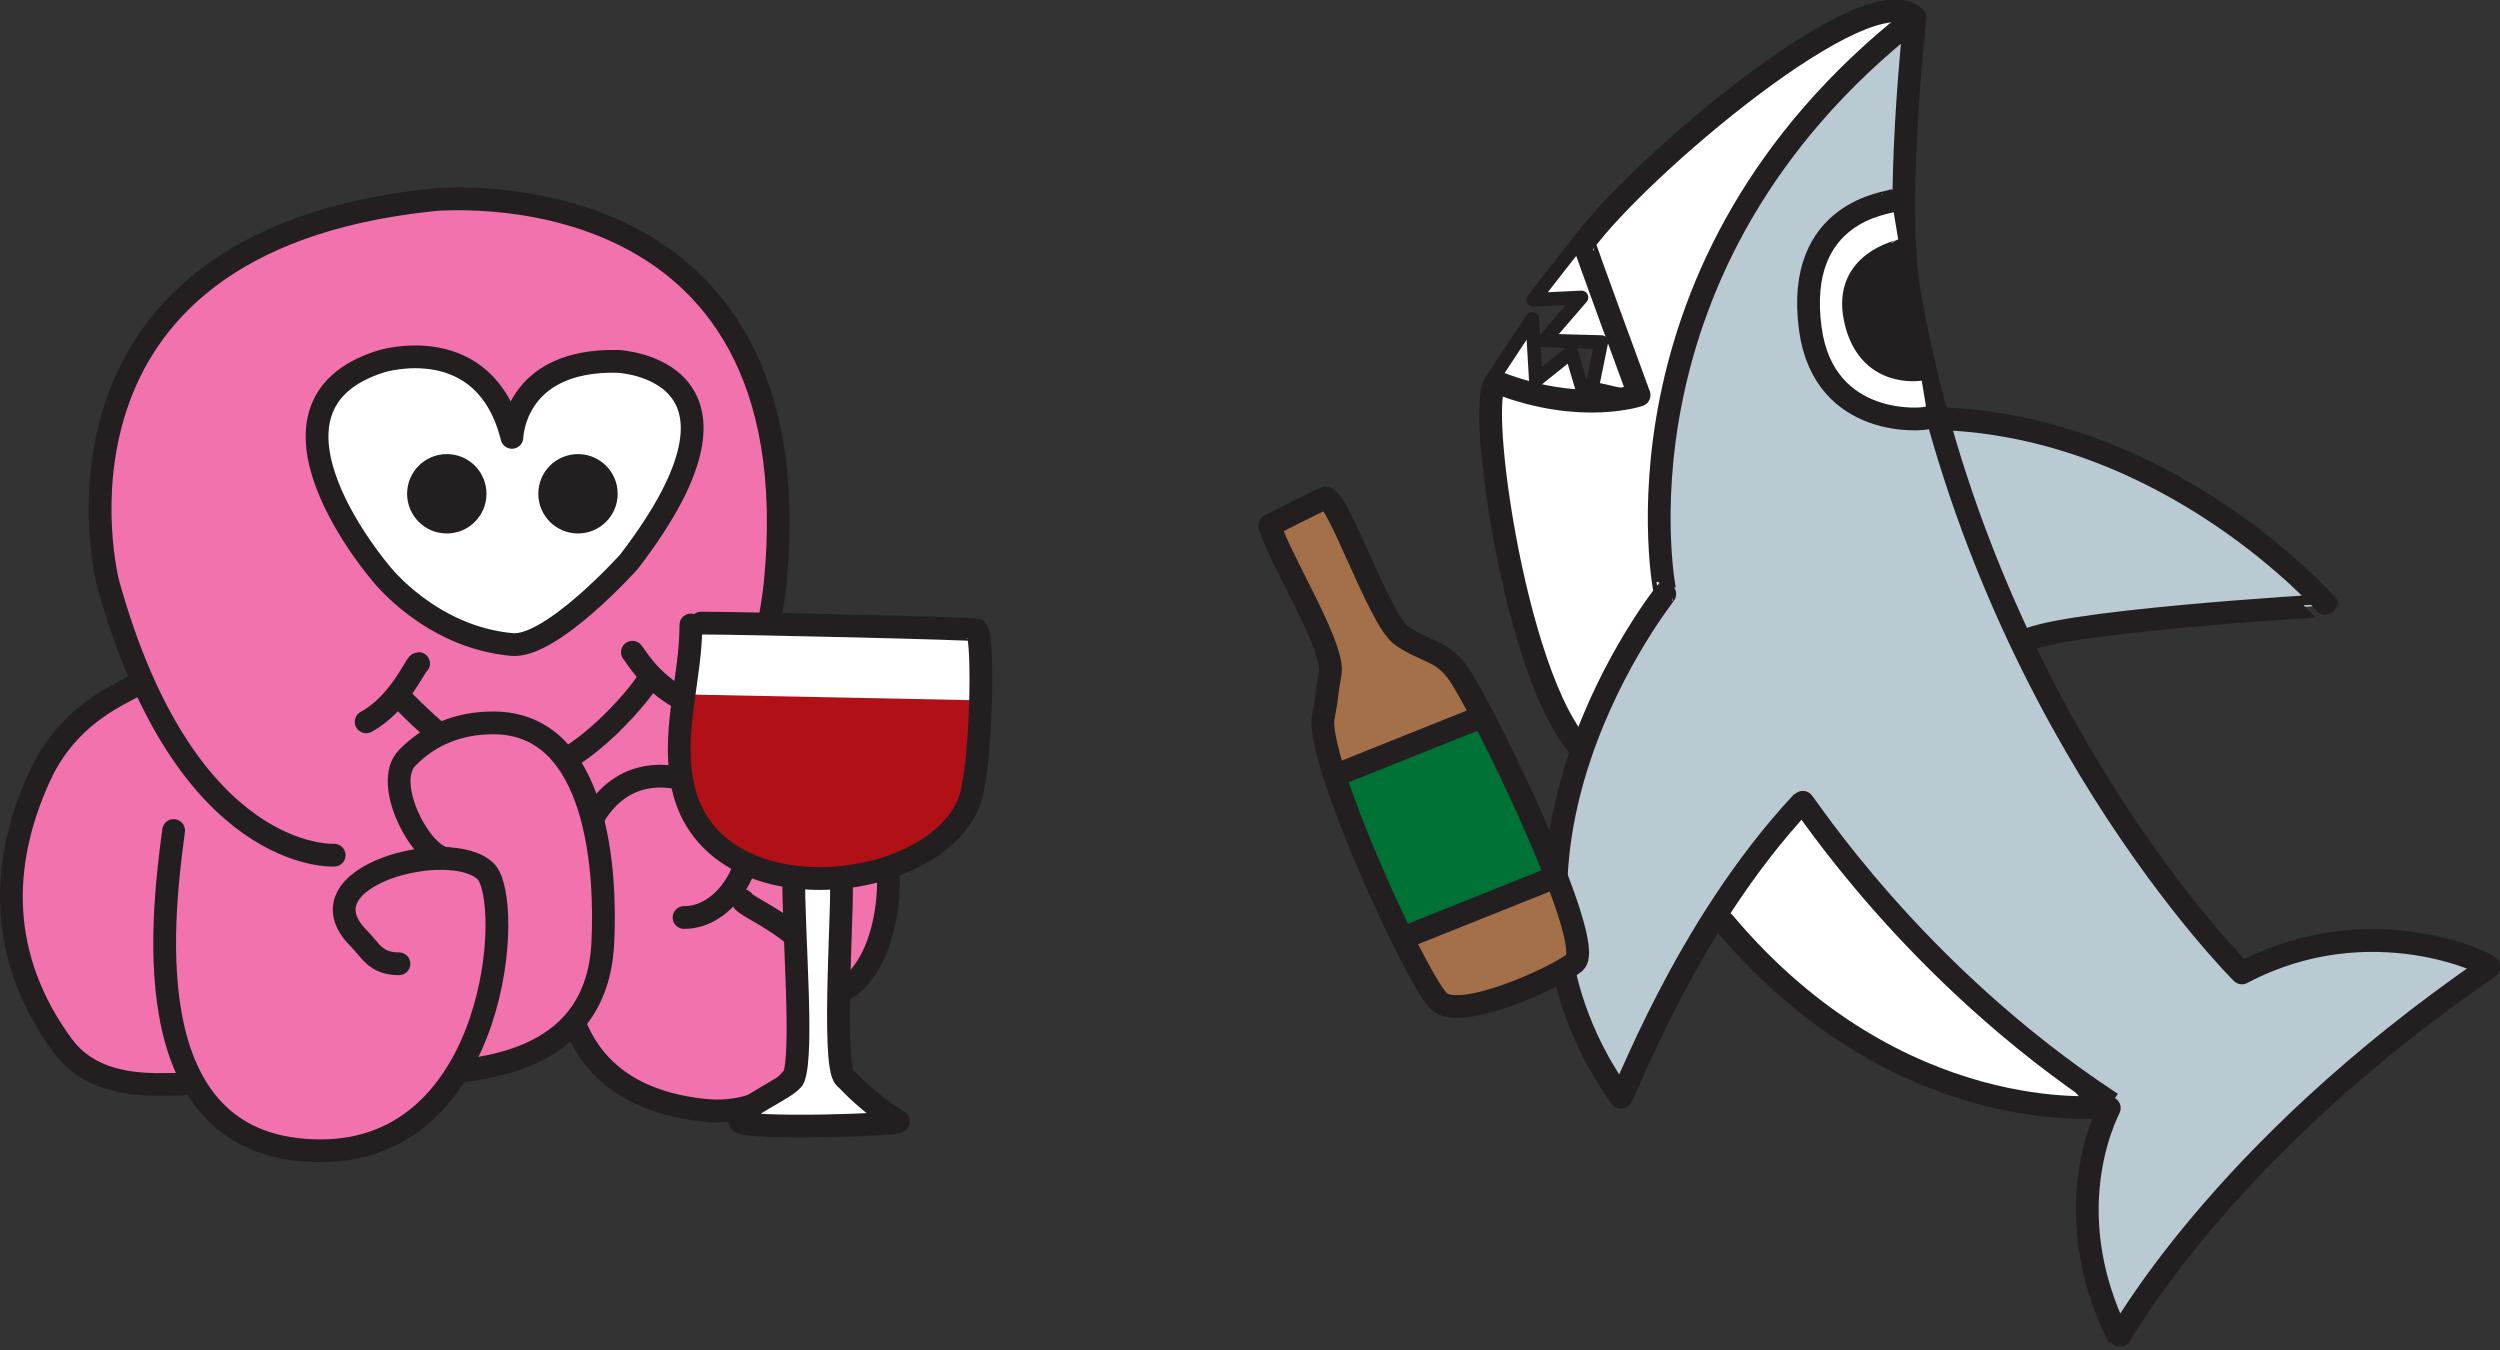 <?xml version="1.0" encoding="UTF-8" standalone="no"?>
<!DOCTYPE svg PUBLIC "-//W3C//DTD SVG 1.1//EN" "http://www.w3.org/Graphics/SVG/1.1/DTD/svg11.dtd">
<svg width="100%" height="100%" viewBox="0 0 2287 1235" version="1.1" xmlns="http://www.w3.org/2000/svg" xmlns:xlink="http://www.w3.org/1999/xlink" xml:space="preserve" xmlns:serif="http://www.serif.com/" style="fill-rule:evenodd;clip-rule:evenodd;stroke-linecap:round;stroke-linejoin:round;stroke-miterlimit:1.5;">
    <rect x="0" y="0" width="2287" height="1235" fill="#333333" stroke="none"/>
    <g transform="matrix(1,0,0,1,-676.051,-622.839)">
        <g transform="matrix(1,0,0,1,8.655,-129.635)">
            <g transform="matrix(1,0,0,1,-531.567,294.632)">
                <path d="M1952.38,1368.26C2033.85,1368.26 2051.22,1110.31 1876.29,1122.42L1842.49,1185.85L1824.73,1297.18" style="fill:rgb(241,114,172);stroke:rgb(35,31,32);stroke-width:20.83px;"/>
            </g>
            <g transform="matrix(1,0,0,1,-531.567,294.632)">
                <path d="M1364.59,1449.74C1340.27,1449.74 1286.03,1455.15 1256.02,1414.08C1197.67,1334.21 1198.01,1249.34 1235.27,1168C1266.21,1100.44 1327.29,1087.99 1327.29,1080.46L1393.35,1183.81" style="fill:rgb(241,114,172);stroke:rgb(35,31,32);stroke-width:20.83px;"/>
            </g>
            <g transform="matrix(1,0,0,1,-160.937,301.008)">
                <path d="M927.877,1179.13L1122.23,1341.76L1315.96,1200.13L1052.34,1080.68L927.877,1179.13Z" style="fill:rgb(241,114,172);"/>
            </g>
            <g transform="matrix(1,0,0,1,-531.567,294.632)">
                <path d="M1504.67,1240.16C1504.67,1240.16 1368.79,1248.26 1297.7,990.992C1297.7,990.992 1217.34,680.109 1594.35,640.705C1594.35,640.705 1945.69,603.515 1908.15,990.992C1908.15,990.992 1884.89,1231.14 1753.94,1240.16" style="fill:rgb(241,114,172);stroke:rgb(35,31,32);stroke-width:20.83px;"/>
            </g>
            <g transform="matrix(1,0,0,1,-531.567,294.632)">
                <path d="M1565.34,1096.28C1594.67,1125.61 1636.96,1167.25 1682.45,1164.23C1731.55,1160.97 1791.31,1084.15 1791.31,1080.46" style="fill:none;stroke:rgb(35,31,32);stroke-width:20.83px;"/>
            </g>
            <g transform="matrix(1,0,0,1,-531.567,282.632)">
                <path d="M1533.92,1130.18C1564.16,1113.87 1579.44,1076.84 1581.87,1076.84" style="fill:none;stroke:rgb(35,31,32);stroke-width:20.83px;"/>
            </g>
            <g transform="matrix(1,0,0,1,-526.148,283.967)">
                <path d="M1772.08,1065.16C1774.53,1067.46 1787.13,1091.94 1817.71,1108.17" style="fill:none;stroke:rgb(35,31,32);stroke-width:20.83px;"/>
            </g>
            <g transform="matrix(1,0,0,1,-521.2,263.908)">
                <path d="M1763.94,1002.5C1763.94,1002.5 1693.08,1081.42 1656.92,1078.17C1582.45,1071.47 1537.25,1013.33 1537.25,1013.33C1537.25,1013.33 1405.38,860.461 1537.25,819.164C1537.25,819.164 1632.09,789.466 1656.92,888.65C1656.92,888.65 1658.41,816.839 1753.94,819.164C1753.94,819.164 1899.7,825.61 1763.94,1002.5" style="fill:white;stroke:rgb(35,31,32);stroke-width:20.83px;"/>
            </g>
            <g transform="matrix(0.796,0,0,0.796,-178.702,465.824)">
                <circle cx="1576.42" cy="927.586" r="25.976" style="fill:rgb(35,31,32);stroke:rgb(35,31,32);stroke-width:39.27px;"/>
            </g>
            <g transform="matrix(0.796,0,0,0.796,-58.697,465.824)">
                <circle cx="1576.42" cy="927.586" r="25.976" style="fill:rgb(35,31,32);stroke:rgb(35,31,32);stroke-width:39.27px;"/>
            </g>
            <g transform="matrix(1,0,0,1,-531.567,294.632)">
                <path d="M1824.73,1297.18C1867.85,1297.18 1898.07,1236.32 1878.47,1197.12C1871.02,1182.22 1839.47,1174.21 1825.53,1170.77C1765.51,1155.95 1742.92,1202.15 1736.28,1215.76C1724.73,1239.43 1653.34,1453.2 1842.61,1473.43C1873.57,1476.74 1901.6,1467.9 1919.56,1448.82C2024.85,1336.97 1880.88,1291.37 1878.47,1281.58" style="fill:rgb(241,114,172);stroke:rgb(35,31,32);stroke-width:20.83px;"/>
            </g>
            <g transform="matrix(1,0,0,1,-531.567,294.632)">
                <path d="M1608.19,1243.31C1585.26,1243.31 1548.19,1174.72 1571.5,1151.05C1592.11,1130.13 1618.3,1119.13 1650.3,1119.13C1746.42,1119.13 1753.73,1256.42 1750.39,1320.93C1744.36,1437.62 1625.78,1433.68 1605.09,1440.74C1544.93,1461.26 1444.14,1381.17 1430.1,1325.4C1423.89,1300.71 1430.1,1301.95 1430.1,1274.94" style="fill:rgb(241,114,172);stroke:rgb(35,31,32);stroke-width:20.83px;"/>
            </g>
            <g transform="matrix(1,0,0,1,-529.146,253.25)">
                <path d="M1561.5,1380.89C1539.94,1380.89 1535.57,1368.48 1524.82,1357.73C1467.78,1300.68 1609.1,1264.6 1640.9,1296.41C1666.75,1322.25 1652.85,1552.3 1489.44,1551.96C1321.34,1551.61 1343.17,1349.11 1355.37,1258.98" style="fill:rgb(241,114,172);stroke:rgb(35,31,32);stroke-width:20.83px;"/>
            </g>
        </g>
        <g transform="matrix(1,0,0,1,-408.533,168.716)">
            <path d="M1810.61,1255.39C1810.61,1313.88 1819.58,1415.95 1810.61,1440.18C1807.2,1449.37 1755.98,1469.1 1761.34,1479.91C1765.33,1487.93 1911.72,1483.09 1906.44,1479.91C1877.24,1462.27 1862.54,1444.41 1857.65,1440.18C1844.46,1428.76 1857.57,1261.29 1853.65,1257.72" style="fill:white;stroke:rgb(35,31,32);stroke-width:20.83px;"/>
        </g>
        <g transform="matrix(0.707,0.707,-0.707,0.707,1468.17,-1319.33)">
            <path d="M2337.37,951.254C2492.44,804.758 2710.73,819.906 2710.64,819.802C2710.58,819.736 2537.68,1014.19 2537.68,1041.65" style="fill:rgb(186,202,211);stroke:rgb(35,31,32);stroke-width:20.83px;"/>
        </g>
        <g transform="matrix(0.707,0.707,-0.707,0.707,1468.17,-1319.33)">
            <path d="M1990.58,1065.4L1999.23,1135.76L2028.89,1103.04L2032.67,1155.01L2070.62,1119.06L2094.41,1155.01L2125.06,1135.76" style="fill:white;stroke:rgb(35,31,32);stroke-width:12.5px;"/>
        </g>
        <g transform="matrix(0.707,0.707,-0.707,0.707,1468.17,-1319.33)">
            <path d="M2025,1217.37L2010.81,1148.57L2053.12,1186.24L2057.63,1144.89L2094.41,1164.78" style="fill:white;stroke:rgb(35,31,32);stroke-width:12.5px;"/>
        </g>
        <g transform="matrix(0.707,0.707,-0.707,0.707,1468.17,-1319.33)">
            <path d="M2063.65,706.31C2003.87,706.31 1982,985.255 1995.09,1066.1C1995.24,1067.02 2129.36,1128.91 2129.36,1128.91C2129.36,1128.91 2104.91,1179.02 2030.61,1211.98C2007.35,1222.3 2231.57,1395.27 2323.09,1395.27" style="fill:white;stroke:rgb(35,31,32);stroke-width:20.83px;"/>
        </g>
        <g transform="matrix(0.707,0.707,-0.707,0.707,1468.17,-1319.33)">
            <path d="M2525.86,1415.31C2772.98,1436.45 2889.75,1289.1 2889.7,1289.64L2484.18,1251.8" style="fill:white;stroke:rgb(35,31,32);stroke-width:20.83px;"/>
        </g>
        <g transform="matrix(0.707,0.707,-0.707,0.707,1468.17,-1319.33)">
            <path d="M2063.65,706.31C2063.65,706.31 2171.94,841.436 2238.17,887.918C2560.75,1114.33 2893.2,1112.75 2893.2,1112.75C2932.47,985.236 3049.9,945.769 3049.27,949.149C2994.07,1245.65 3050.65,1428.74 3049.27,1428.27C2919.6,1384.73 2893.8,1281.31 2893.2,1281.43C2679.6,1325.88 2498.19,1284.8 2498.24,1286.43C2503.52,1446.05 2575.74,1595.69 2571.67,1595C2308.24,1550.52 2274.61,1238.48 2274.61,1240.3C2274.61,1240.81 2019.29,1071.39 2063.65,706.31Z" style="fill:rgb(186,202,211);stroke:rgb(35,31,32);stroke-width:20.83px;"/>
        </g>
        <g transform="matrix(0.707,0.707,-0.707,0.707,1468.17,-1319.33)">
            <path d="M2167.18,839.763C2167.71,842.131 2109.74,908.734 2197.43,975.375C2271.65,1031.78 2330.79,959.504 2330.79,956.657" style="fill:white;stroke:rgb(35,31,32);stroke-width:20.83px;"/>
        </g>
        <g transform="matrix(0.707,0.707,-0.707,0.707,1477.37,-1327.1)">
            <path d="M2204.38,877.697C2204.38,878.876 2174.59,922.199 2217.89,951.149C2265.35,982.872 2293.64,942.215 2293.74,942.203" style="fill:rgb(35,31,32);stroke:rgb(35,31,32);stroke-width:20.83px;"/>
        </g>
        <g transform="matrix(0.963,-0.27,0.27,0.963,-117.166,589.235)">
            <path d="M1743.05,1022.77C1743.05,1052.71 1770.66,1145.94 1759.93,1167.75C1753.15,1181.51 1750.97,1189 1743.05,1204.62C1725.8,1238.59 1758.6,1451.68 1774.24,1482.97C1786.38,1507.25 1886,1491.28 1903.82,1482.97C1928.46,1471.5 1885.8,1236.47 1872.56,1199.37C1863.77,1174.73 1848.23,1172.29 1832.02,1152.25C1816.3,1132.81 1810.68,1018.04 1799.23,1012.38C1798.02,1011.78 1743.05,1022.77 1743.05,1022.77Z" style="fill:rgb(164,112,74);"/>
            <clipPath id="_clip1">
                <path d="M1743.05,1022.77C1743.05,1052.71 1770.66,1145.94 1759.93,1167.75C1753.15,1181.51 1750.97,1189 1743.05,1204.62C1725.8,1238.59 1758.6,1451.68 1774.24,1482.97C1786.38,1507.25 1886,1491.28 1903.82,1482.97C1928.46,1471.5 1885.8,1236.47 1872.56,1199.37C1863.77,1174.73 1848.23,1172.29 1832.02,1152.25C1816.3,1132.81 1810.68,1018.04 1799.23,1012.38C1798.02,1011.78 1743.05,1022.77 1743.05,1022.77Z"/>
            </clipPath>
            <g clip-path="url(#_clip1)">
                <g transform="matrix(0.994,-0.107,0.107,0.994,-162.54,174.298)">
                    <rect x="1713.27" y="1282.44" width="285.54" height="161.096" style="fill:rgb(0,114,54);stroke:rgb(35,31,32);stroke-width:20.83px;"/>
                </g>
            </g>
            <path d="M1743.05,1022.77C1743.05,1052.71 1770.66,1145.94 1759.93,1167.75C1753.15,1181.51 1750.97,1189 1743.05,1204.62C1725.8,1238.59 1758.6,1451.68 1774.24,1482.97C1786.38,1507.25 1886,1491.28 1903.82,1482.97C1928.46,1471.5 1885.8,1236.47 1872.56,1199.37C1863.77,1174.73 1848.23,1172.29 1832.02,1152.25C1816.3,1132.81 1810.68,1018.04 1799.23,1012.38C1798.02,1011.78 1743.05,1022.77 1743.05,1022.77Z" style="fill:none;stroke:rgb(35,31,32);stroke-width:20.83px;"/>
        </g>
        <g transform="matrix(1,0,0,1,-418.533,169.604)">
            <path d="M1726.61,1024.97C1726.61,1072.5 1710.08,1118.38 1718.18,1166.98C1739.39,1294.23 1947.31,1272.81 1981,1187.19C1992.77,1157.27 1994.83,1035.9 1988.07,1029.55C1986.6,1028.16 1771.64,1023.25 1735.95,1023.25" style="fill:white;"/>
            <clipPath id="_clip2">
                <path d="M1726.61,1024.97C1726.61,1072.5 1710.08,1118.38 1718.18,1166.98C1739.39,1294.23 1947.31,1272.81 1981,1187.19C1992.77,1157.27 1994.83,1035.9 1988.07,1029.55C1986.6,1028.16 1771.64,1023.25 1735.95,1023.25"/>
            </clipPath>
            <g clip-path="url(#_clip2)">
                <g transform="matrix(1,0.02,-0.02,1,389.215,-79.164)">
                    <rect x="1323.46" y="1140.57" width="324.976" height="167.256" style="fill:rgb(176,16,22);"/>
                </g>
            </g>
            <path d="M1726.61,1024.97C1726.61,1072.5 1710.08,1118.38 1718.18,1166.98C1739.39,1294.23 1947.31,1272.81 1981,1187.19C1992.77,1157.27 1994.83,1035.9 1988.07,1029.55C1986.6,1028.16 1771.64,1023.25 1735.95,1023.25" style="fill:none;stroke:rgb(35,31,32);stroke-width:20.83px;"/>
        </g>
    </g>
</svg>
